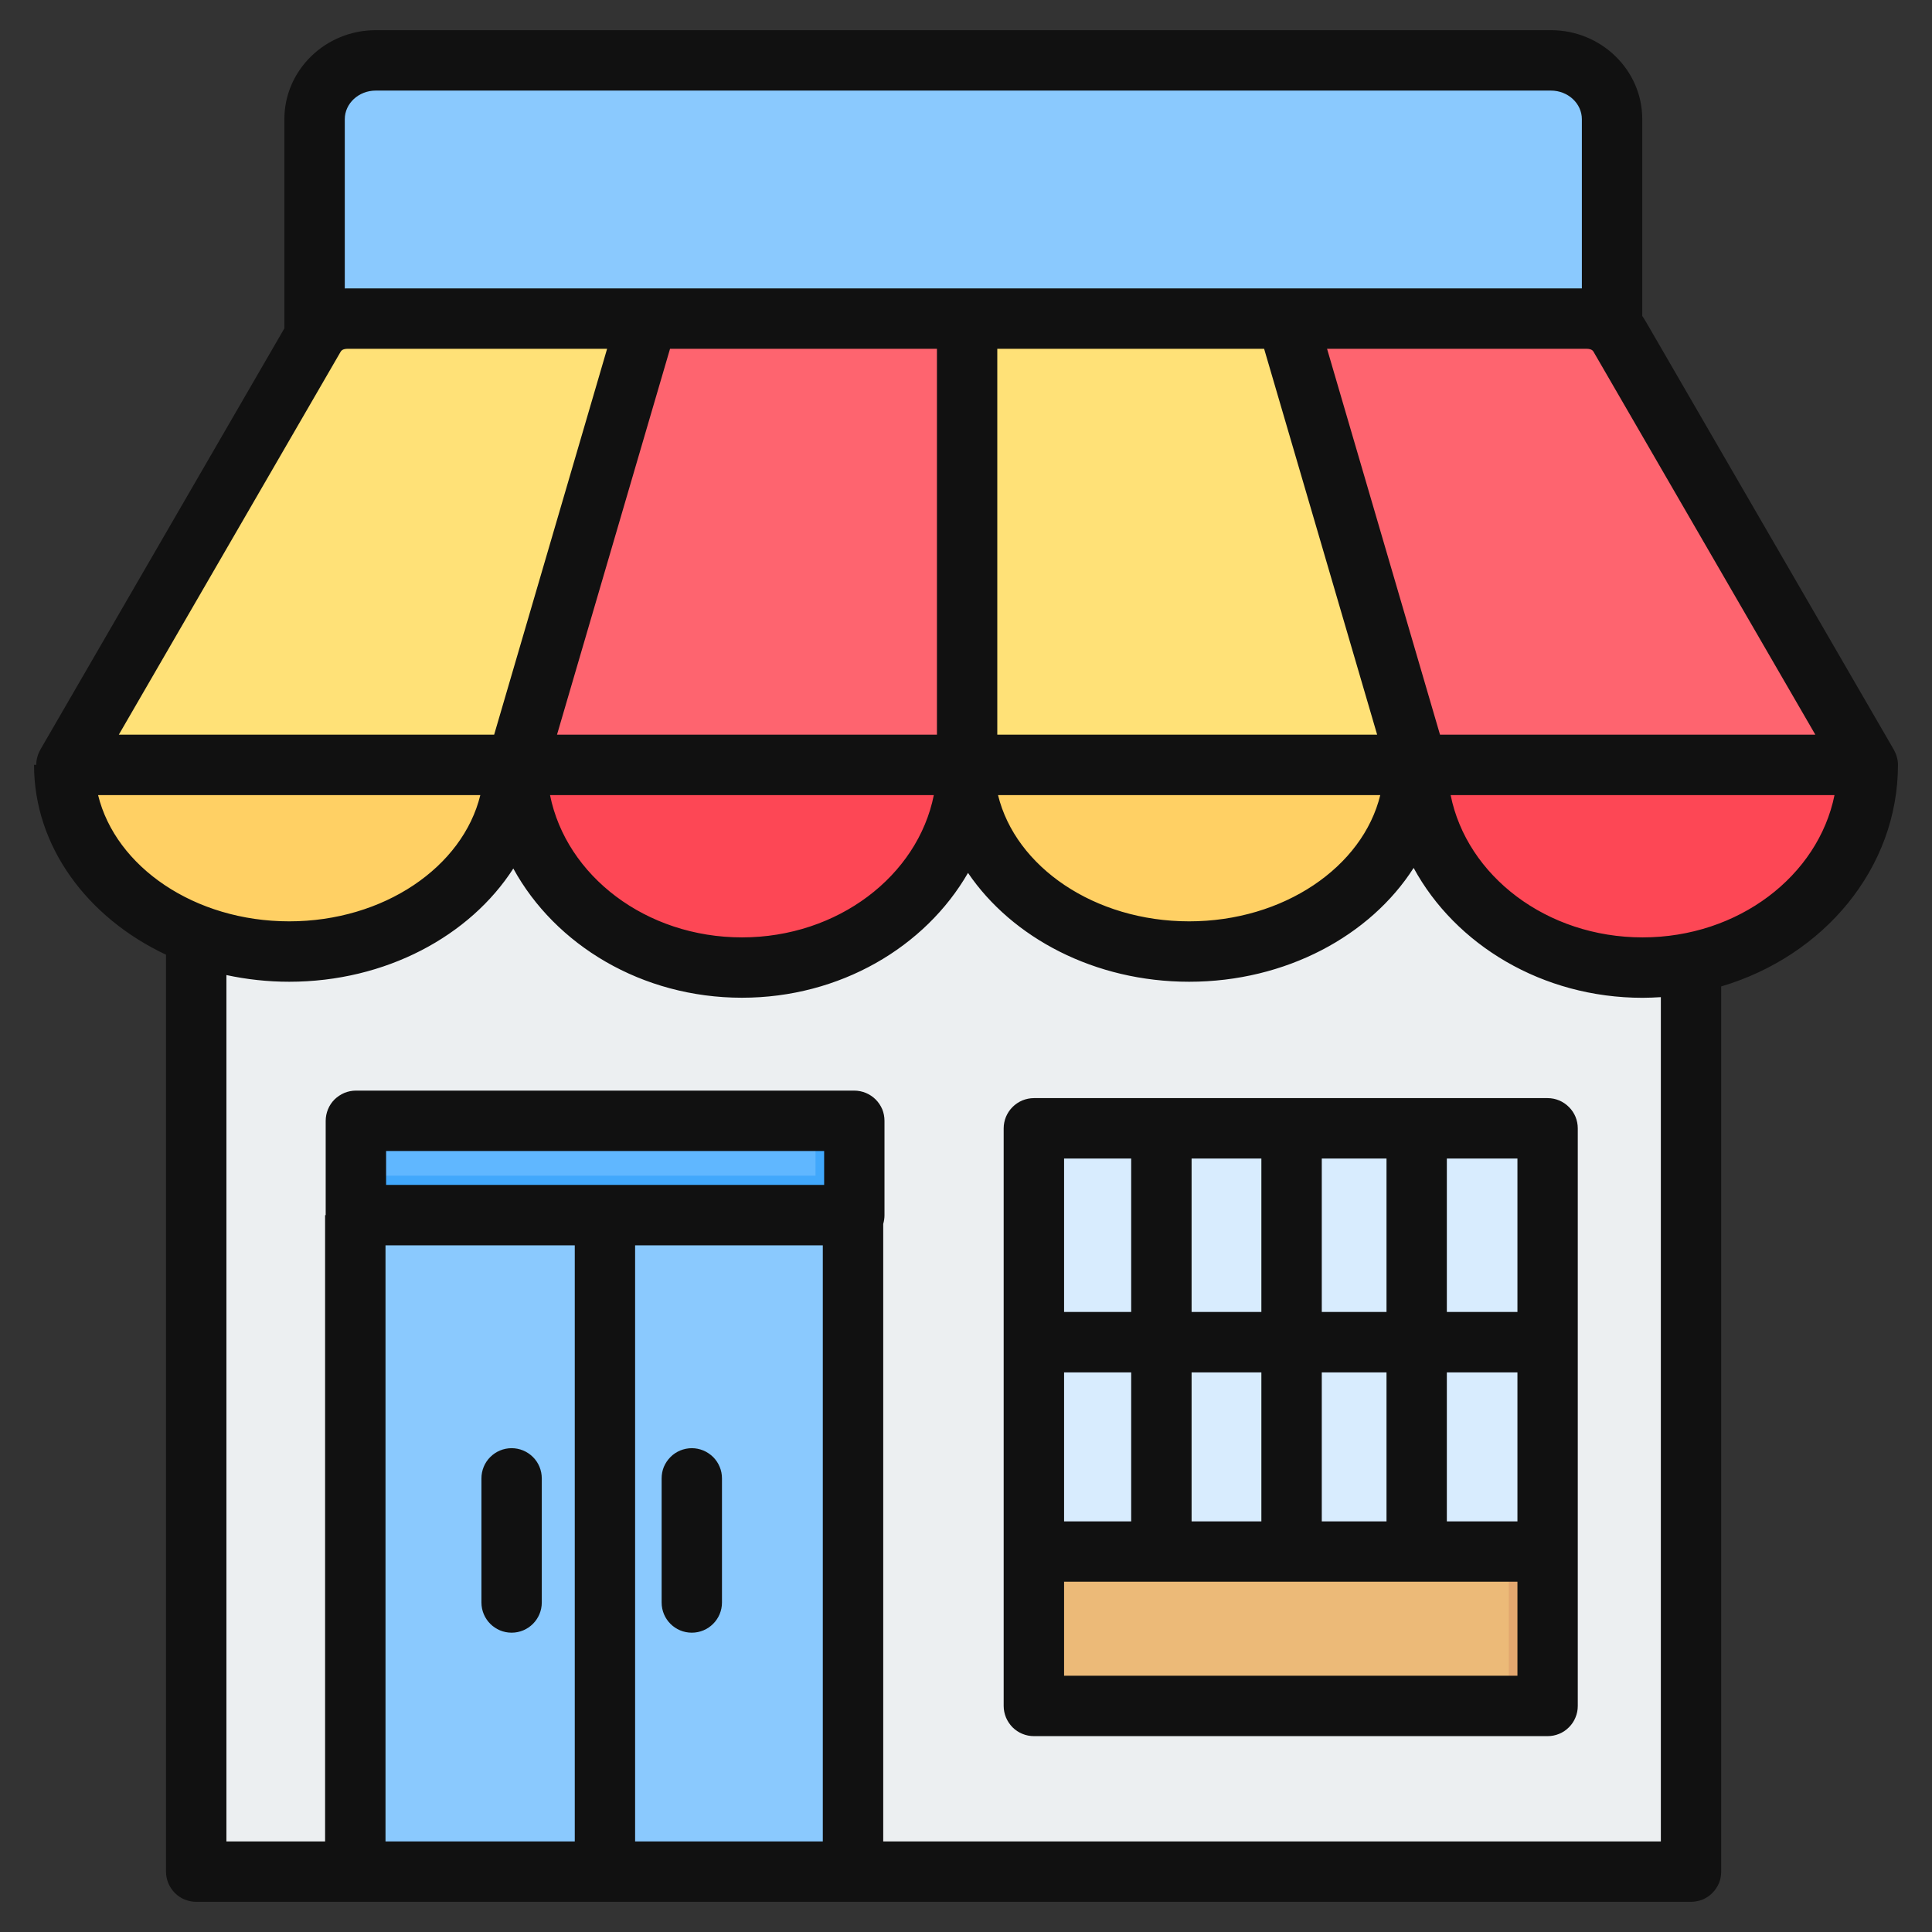<svg fill="none" height="26" viewBox="0 0 26 26" width="26" xmlns="http://www.w3.org/2000/svg">
    <rect x="0" y="0" width="26" height="26" fill="#333333" stroke="none"/>
    <g clip-path="url(#clip0_11750_9214)">
        <path clip-rule="evenodd"
            d="M5.042 6.072H20.857C21.309 6.072 21.68 5.716 21.68 5.281V1.627C21.68 1.191 21.309 0.835 20.857 0.835H5.042C4.589 0.835 4.219 1.191 4.219 1.627V5.281C4.219 5.716 4.589 6.072 5.042 6.072Z"
            fill="#8AC9FE" fill-rule="evenodd" />
        <path clip-rule="evenodd"
            d="M2.626 9.355H22.742V24.758C22.742 24.87 22.702 24.967 22.623 25.046C22.544 25.125 22.447 25.165 22.335 25.165H3.033C2.921 25.165 2.825 25.125 2.745 25.046C2.666 24.967 2.626 24.87 2.626 24.758V9.355Z"
            fill="#ECEFF1" fill-rule="evenodd" />
        <path clip-rule="evenodd"
            d="M0.88 10.316L4.219 4.551C4.307 4.4 4.47 4.311 4.66 4.311H21.34C21.53 4.311 21.693 4.4 21.781 4.551L25.12 10.316C25.12 11.823 23.764 13.044 22.09 13.044C20.417 13.044 19.06 11.823 19.06 10.316C19.06 11.823 17.704 13.044 16.03 13.044C14.357 13.044 13 11.823 13 10.316C13 11.823 11.643 13.044 9.97 13.044C8.296 13.044 6.94 11.823 6.94 10.316C6.94 11.823 5.583 13.044 3.91 13.044C2.236 13.044 0.88 11.823 0.88 10.316Z"
            fill="#FFE177" fill-rule="evenodd" />
        <path clip-rule="evenodd"
            d="M3.91 13.043C5.583 13.043 6.94 11.822 6.94 10.316H0.88C0.88 11.518 1.743 12.537 2.942 12.901C3.246 12.993 3.571 13.043 3.91 13.043Z"
            fill="#FFD064" fill-rule="evenodd" />
        <path clip-rule="evenodd"
            d="M25.12 10.316L21.781 4.551C21.693 4.4 21.53 4.311 21.34 4.311H17.302L19.06 10.316C19.06 11.823 20.417 13.044 22.09 13.044C22.429 13.044 22.754 12.994 23.058 12.902C24.257 12.539 25.12 11.518 25.12 10.316ZM9.97 13.044C11.643 13.044 13 11.823 13 10.316V4.311H8.698L6.94 10.316C6.94 11.823 8.296 13.044 9.97 13.044Z"
            fill="#FE646F" fill-rule="evenodd" />
        <path clip-rule="evenodd"
            d="M19.06 10.316C19.06 11.823 20.417 13.044 22.09 13.044C22.429 13.044 22.754 12.994 23.058 12.902C24.257 12.539 25.12 11.518 25.12 10.316H19.06ZM9.97 13.044C11.643 13.044 13 11.823 13 10.316H6.94C6.94 11.823 8.296 13.044 9.97 13.044Z"
            fill="#FD4755" fill-rule="evenodd" />
        <path clip-rule="evenodd" d="M4.767 16.33H11.465V25.165H4.767V16.33Z" fill="#8AC9FE"
            fill-rule="evenodd" />
        <path clip-rule="evenodd"
            d="M14.305 15.208H20.406C20.63 15.208 20.812 15.39 20.812 15.614V22.981H13.899V15.614C13.899 15.39 14.081 15.208 14.305 15.208Z"
            fill="#D8ECFE" fill-rule="evenodd" />
        <path clip-rule="evenodd"
            d="M16.03 13.043C17.703 13.043 19.06 11.822 19.06 10.316H13C13 11.518 13.863 12.537 15.062 12.901C15.366 12.993 15.692 13.043 16.03 13.043Z"
            fill="#FFD064" fill-rule="evenodd" />
        <path clip-rule="evenodd"
            d="M13.9 22.574L13.904 20.905L20.812 20.904V22.575C20.812 22.798 20.63 22.981 20.406 22.981H14.306C14.194 22.981 14.098 22.941 14.018 22.861C13.939 22.782 13.899 22.686 13.9 22.574Z"
            fill="#ECBA78" fill-rule="evenodd" />
        <path clip-rule="evenodd"
            d="M20.305 20.904L20.812 20.904V22.575C20.812 22.798 20.63 22.981 20.406 22.981H19.898C20.122 22.981 20.305 22.798 20.305 22.575V20.904Z"
            fill="#E3A76F" fill-rule="evenodd" />
        <path clip-rule="evenodd"
            d="M4.775 16.33H11.482V15.315C11.482 15.175 11.368 15.061 11.229 15.061H5.029C4.962 15.061 4.897 15.088 4.849 15.135C4.802 15.183 4.775 15.247 4.775 15.315V16.33Z"
            fill="#60B7FF" fill-rule="evenodd" />
        <path clip-rule="evenodd"
            d="M4.775 16.33H11.482V15.315C11.482 15.175 11.368 15.061 11.229 15.061H10.975V15.822H4.775V16.33Z"
            fill="#41A8FC" fill-rule="evenodd" />
        <path clip-rule="evenodd"
            d="M14.32 22.551V21.286H20.421V22.551H14.32ZM15.223 15.591V17.656H14.32V15.591H15.223ZM19.471 18.469H20.421V20.474H19.471V18.469ZM17.788 18.469H18.659V20.474H17.788V18.469ZM17.788 15.591H18.659V17.656H17.788V15.591ZM16.975 17.656H16.036V15.591H16.975V17.656ZM16.036 18.469H16.975V20.474H16.036V18.469ZM14.32 20.474V18.469H15.223V20.474H14.32ZM20.421 17.656H19.471V15.591H20.421V17.656ZM20.827 14.778H13.914C13.86 14.778 13.808 14.789 13.758 14.809C13.709 14.83 13.664 14.86 13.626 14.898C13.589 14.935 13.559 14.98 13.538 15.029C13.518 15.079 13.507 15.131 13.507 15.185V22.958C13.507 23.011 13.518 23.064 13.538 23.113C13.559 23.163 13.589 23.207 13.626 23.245C13.664 23.283 13.709 23.313 13.758 23.333C13.808 23.354 13.86 23.364 13.914 23.364H20.827C20.88 23.364 20.933 23.354 20.983 23.333C21.032 23.313 21.077 23.283 21.114 23.245C21.152 23.207 21.182 23.163 21.202 23.113C21.223 23.064 21.233 23.011 21.233 22.958V15.185C21.233 15.077 21.191 14.974 21.114 14.898C21.038 14.821 20.935 14.778 20.827 14.778ZM7.291 19.896V21.566C7.291 21.79 7.109 21.972 6.885 21.972C6.661 21.972 6.479 21.79 6.479 21.566V19.896C6.479 19.788 6.521 19.684 6.598 19.608C6.674 19.532 6.777 19.489 6.885 19.489C6.993 19.489 7.096 19.532 7.172 19.608C7.249 19.684 7.291 19.788 7.291 19.896ZM8.904 21.566V19.896C8.904 19.842 8.914 19.789 8.934 19.74C8.955 19.691 8.985 19.646 9.023 19.608C9.06 19.57 9.105 19.541 9.154 19.52C9.204 19.5 9.257 19.489 9.31 19.489C9.363 19.489 9.416 19.5 9.465 19.52C9.515 19.541 9.559 19.571 9.597 19.608C9.635 19.646 9.665 19.691 9.685 19.74C9.706 19.789 9.716 19.842 9.716 19.896V21.566C9.716 21.79 9.534 21.972 9.31 21.972C9.085 21.972 8.904 21.79 8.904 21.566ZM22.105 12.615C20.815 12.615 19.74 11.787 19.522 10.7H24.688C24.468 11.787 23.395 12.615 22.105 12.615ZM22.351 24.781V13.419C22.269 13.424 22.187 13.428 22.105 13.428C20.756 13.428 19.586 12.714 19.024 11.68C18.442 12.591 17.306 13.212 16.003 13.212C14.732 13.212 13.621 12.621 13.027 11.747C12.452 12.745 11.304 13.427 9.985 13.427C8.639 13.427 7.472 12.718 6.908 11.688C6.325 12.595 5.192 13.212 3.892 13.212C3.6 13.212 3.317 13.18 3.047 13.122V24.781H4.375V16.353H4.383V15.084C4.383 15.03 4.394 14.977 4.414 14.928C4.434 14.879 4.464 14.834 4.502 14.796C4.54 14.759 4.585 14.729 4.634 14.708C4.683 14.688 4.736 14.677 4.789 14.677H11.497C11.55 14.677 11.603 14.688 11.652 14.708C11.702 14.729 11.747 14.759 11.784 14.796C11.822 14.834 11.852 14.879 11.873 14.928C11.893 14.977 11.903 15.03 11.903 15.084V16.353C11.903 16.394 11.897 16.433 11.886 16.471V24.781H22.351ZM11.091 15.946H5.196V15.49H11.091L11.091 15.946ZM11.073 16.759H8.547V24.781H11.073V16.759ZM5.188 16.759V24.781H7.735V16.759H5.188ZM1.32 10.7H6.464C6.228 11.667 5.165 12.399 3.892 12.399C2.62 12.399 1.557 11.667 1.32 10.7ZM5.057 1.219H20.871C21.101 1.219 21.288 1.392 21.288 1.604V3.881H4.675C4.663 3.881 4.652 3.882 4.64 3.882V1.604C4.64 1.392 4.827 1.219 5.057 1.219ZM18.575 10.7C18.339 11.667 17.275 12.399 16.003 12.399C14.73 12.399 13.667 11.667 13.431 10.7H18.575ZM12.567 10.7C12.35 11.787 11.274 12.615 9.985 12.615C8.694 12.615 7.62 11.787 7.402 10.7H12.567ZM12.609 9.887H7.496L9.017 4.694H12.609V9.887ZM17.012 4.694L18.533 9.887H13.421V4.694H17.012ZM4.675 4.694C4.649 4.694 4.605 4.699 4.585 4.732L1.599 9.887H6.65L8.17 4.694H4.675ZM24.43 9.887L21.444 4.732C21.425 4.699 21.38 4.694 21.355 4.694H17.859L19.379 9.887H24.43ZM25.542 10.293C25.542 10.219 25.52 10.15 25.487 10.09V10.09L22.147 4.325C22.133 4.3 22.117 4.277 22.101 4.253V1.604C22.101 0.943 21.549 0.406 20.871 0.406H5.057C4.379 0.406 3.827 0.943 3.827 1.604V4.419L0.542 10.09L0.543 10.09C0.507 10.152 0.488 10.222 0.488 10.293H0.458C0.458 11.392 1.176 12.35 2.234 12.848V25.188C2.234 25.241 2.245 25.294 2.265 25.343C2.286 25.392 2.316 25.437 2.353 25.475C2.391 25.513 2.436 25.543 2.485 25.563C2.535 25.583 2.587 25.594 2.641 25.594H22.757C22.81 25.594 22.863 25.583 22.913 25.563C22.962 25.543 23.007 25.513 23.044 25.475C23.082 25.437 23.112 25.392 23.133 25.343C23.153 25.294 23.163 25.241 23.163 25.188V13.275C24.543 12.867 25.542 11.685 25.542 10.293Z"
            fill="#111111" fill-rule="evenodd" />
    </g>
    <defs>
        <clipPath id="clip0_11750_9214">
            <rect fill="white" height="26" width="26" />
        </clipPath>
    </defs>
</svg>
